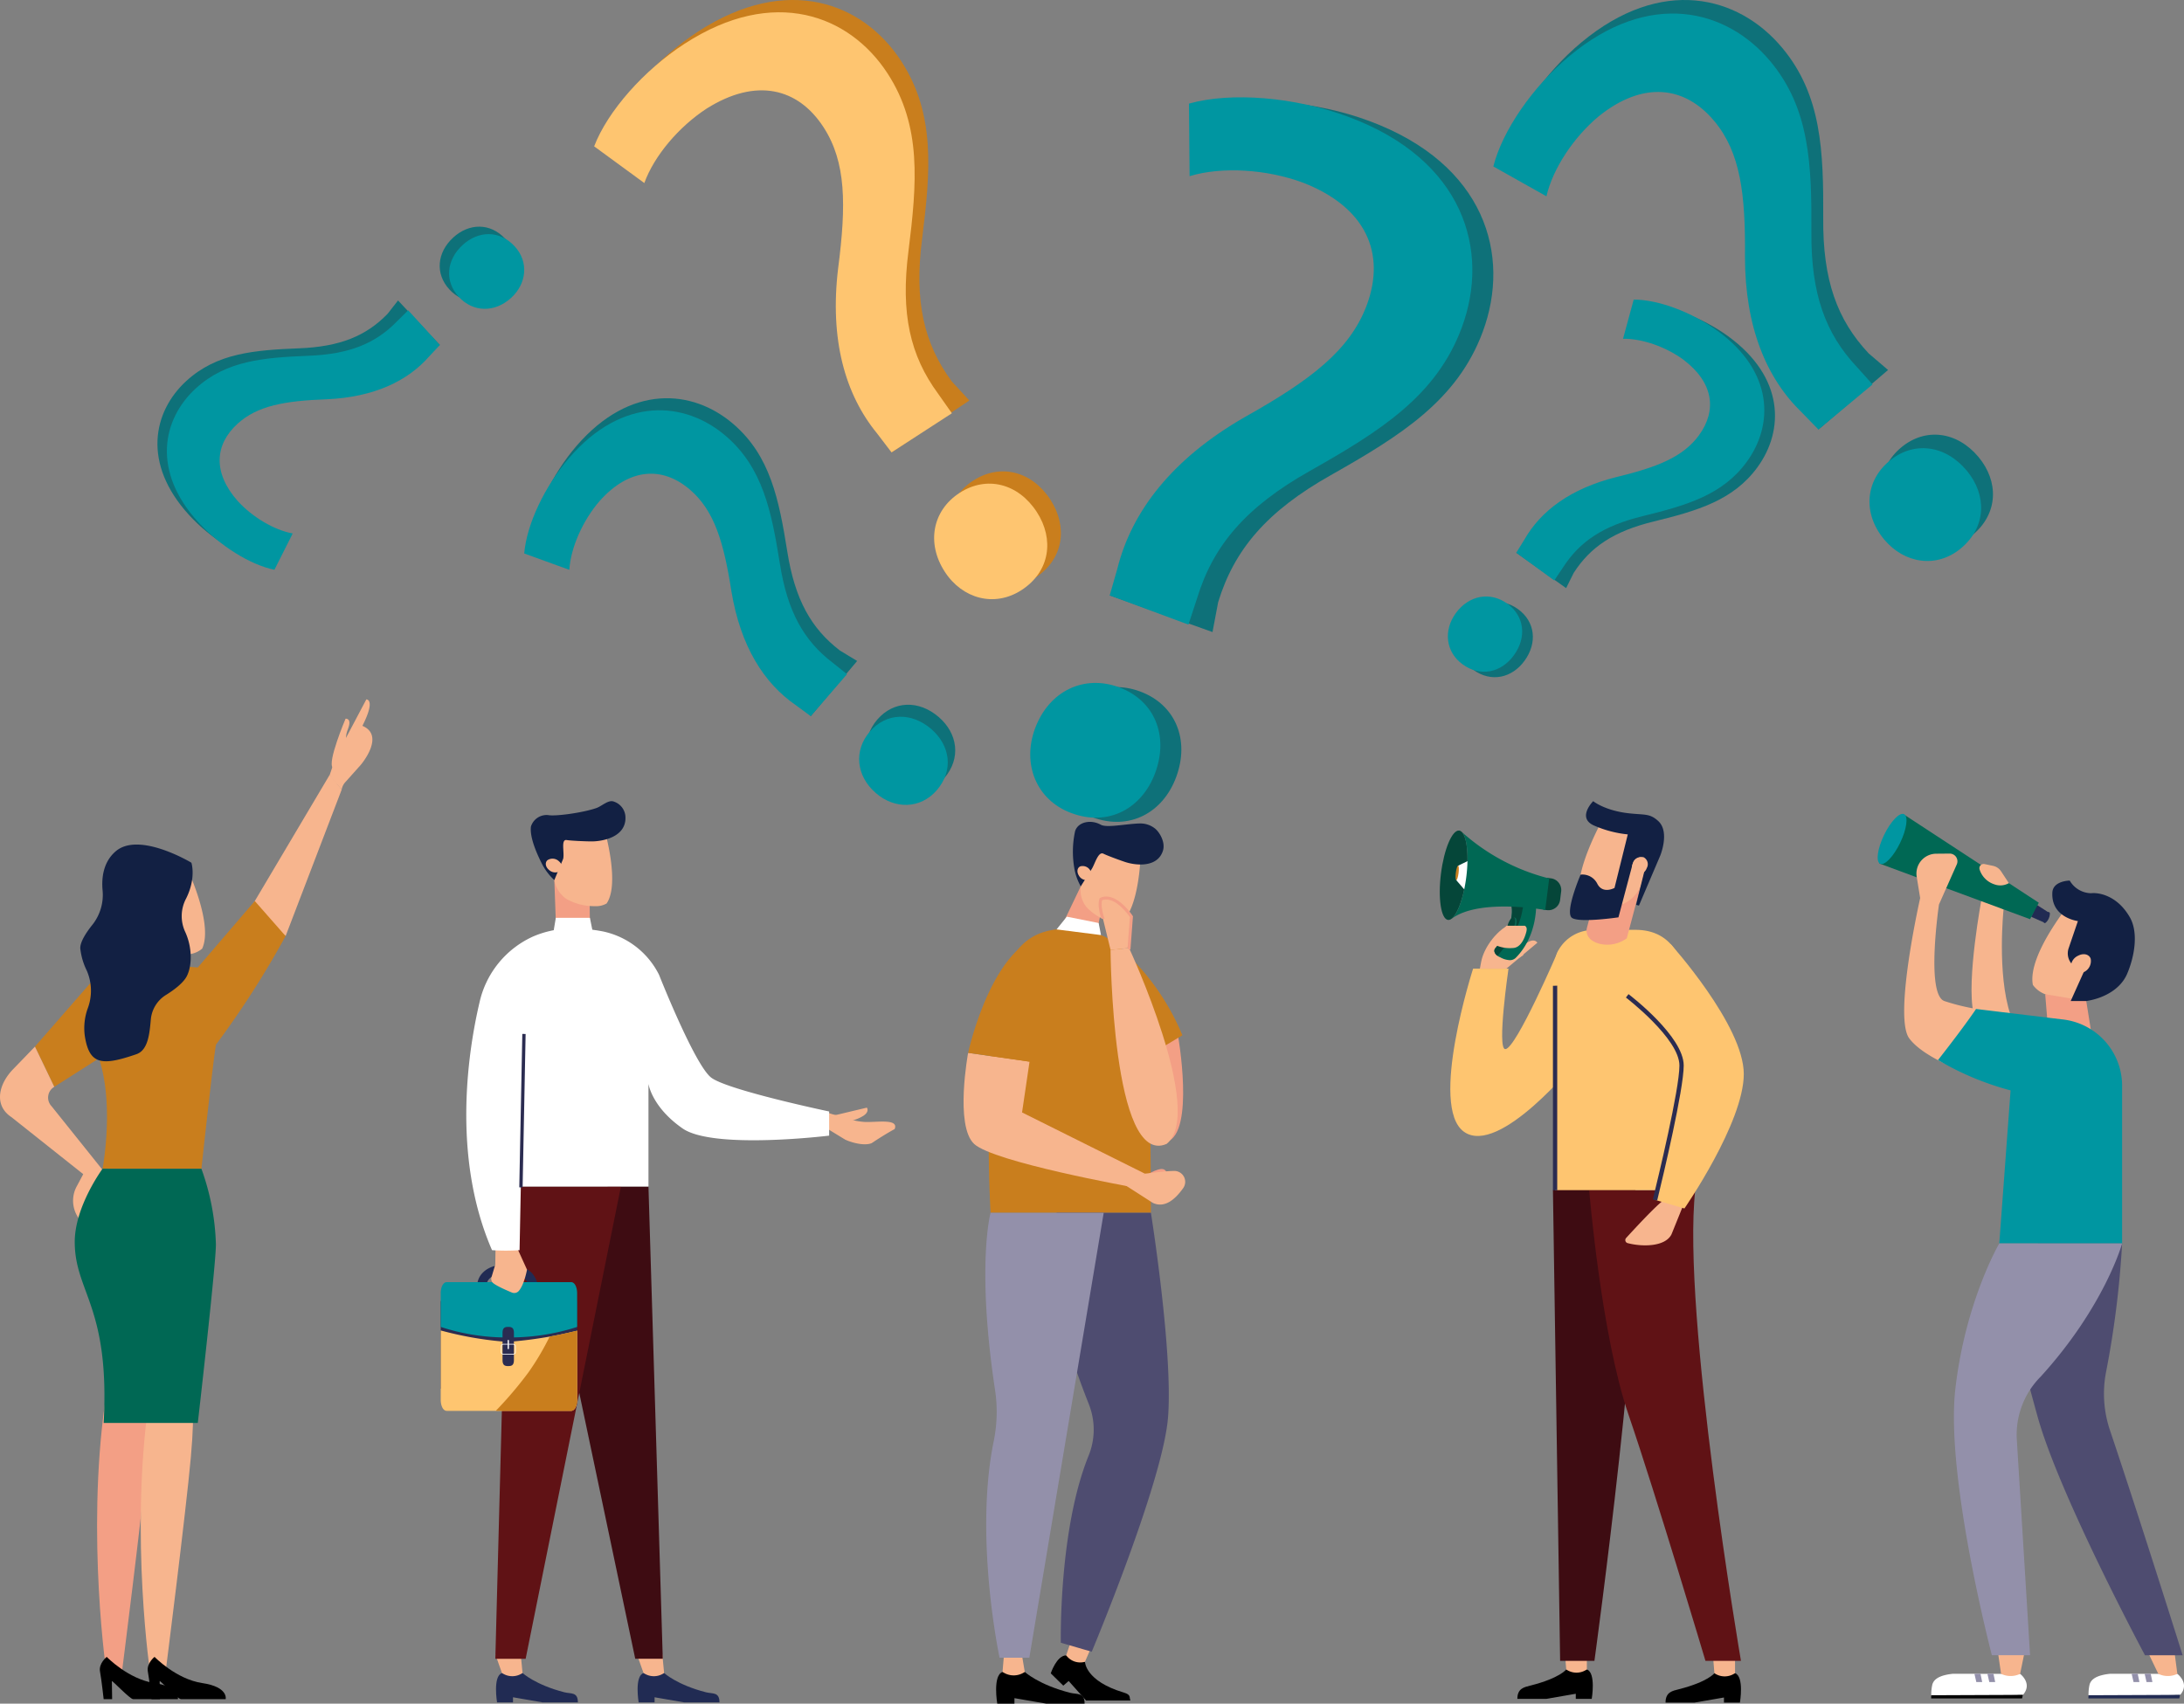 <svg xmlns="http://www.w3.org/2000/svg" width="520.974" height="406.486" viewBox="0 0 520.974 406.486">
  <rect x="0" y="0" width="520.974" height="406.486" fill="#808080" stroke="none"/>
  <g id="Group_5277" data-name="Group 5277" transform="translate(-459.817 -496.404)">
    <g id="Group_5279" data-name="Group 5279" transform="translate(705.57 519.623)">
      <g id="Group_5277-2" data-name="Group 5277" transform="translate(5.007 0.999)">
        <path id="Path_6408" data-name="Path 6408" d="M1400.8,1425.429l6.849-5.439c3.382-13.537,12.988-26.132,30.387-36.108,15.569-8.738,25.073-15.892,29.094-26.726,4.558-12.278-.108-23.322-15.185-29.193-8.666-3.217-18.869-6.406-26.586-4.067l-.646-14.808c10.088-2.829,25.24-1.588,38,3.149,27.686,10.277,33.859,32.017,27.067,50.314-6.077,16.37-19.6,24.77-36.252,34.2-15.241,8.587-23.024,17.749-26.859,30.3l-1.347,7.124Zm-12.8,32.737c3.306-8.908,11.648-12.933,20.075-9.805s11.88,11.531,8.573,20.44c-3.128,8.425-11.078,12.87-19.986,9.563C1388.237,1475.236,1384.873,1466.592,1388,1458.167Z" transform="translate(-1386.849 -1307.589)" fill="#0e7179"/>
      </g>
      <g id="Group_5278" data-name="Group 5278" transform="translate(0)">
        <path id="Path_6409" data-name="Path 6409" d="M1381.933,1421.665l1.842-6.438c3.383-13.536,12.988-26.131,30.387-36.108,15.569-8.738,25.073-15.893,29.094-26.727,4.558-12.277-.108-23.322-15.184-29.193-8.666-3.217-19.37-3.9-27.086-1.563l-.146-17.311c10.088-2.829,25.24-1.588,38,3.149,27.686,10.277,33.859,32.017,27.067,50.314-6.077,16.37-19.6,24.77-36.252,34.2-15.241,8.587-23.024,17.749-26.859,30.3l-2.084,6.348Zm-17.807,31.738c3.307-8.908,11.648-12.932,20.075-9.8s11.88,11.531,8.573,20.439c-3.128,8.426-11.078,12.87-19.985,9.563C1364.363,1470.473,1361,1461.829,1364.126,1453.4Z" transform="translate(-1362.975 -1302.826)" fill="#0096a1"/>
      </g>
    </g>
    <g id="Group_5285" data-name="Group 5285" transform="translate(601.545 496.404)">
      <g id="Group_5283" data-name="Group 5283" transform="translate(3.248)">
        <path id="Path_6412" data-name="Path 6412" d="M853.4,1107.027l-.232-7.488c-7.569-9.25-11.307-22.293-9.26-39.351,1.963-15.167,1.91-25.357-3.475-33.663-6.1-9.413-16.078-11.859-27.825-4.505-6.644,4.308-14.056,9.686-16.4,16.184l-10.5-7.133c3.218-8.378,11.824-18.152,21.607-24.5,21.226-13.762,39.32-6.88,48.416,7.148,8.137,12.551,6.988,26.141,4.95,42.406-1.9,14.864.414,24.9,7.071,33.954l4.205,4.571Zm15.942,25.544c-4.428-6.829-2.925-14.62,3.535-18.808s14-2.262,18.429,4.568c4.188,6.46,3.174,14.2-3.655,18.623C881.185,1141.142,873.525,1139.03,869.337,1132.571Z" transform="translate(-785.702 -999.09)" fill="#c97e1d"/>
      </g>
      <g id="Group_5284" data-name="Group 5284" transform="translate(0 2.929)">
        <path id="Path_6413" data-name="Path 6413" d="M839.045,1119.965l-3.48-4.559c-7.569-9.25-11.308-22.293-9.26-39.351,1.963-15.167,1.91-25.357-3.475-33.663-6.1-9.412-16.078-11.859-27.825-4.5-6.644,4.308-12.592,11.31-14.932,17.808l-11.968-8.756c3.218-8.378,11.823-18.153,21.606-24.5,21.226-13.762,39.32-6.88,48.415,7.148,8.137,12.551,6.988,26.142,4.95,42.406-1.9,14.864.413,24.9,7.071,33.954l3.295,4.68Zm12.694,28.473c-4.428-6.829-2.925-14.62,3.535-18.808s14-2.262,18.429,4.568c4.188,6.46,3.174,14.2-3.656,18.623C863.587,1157.01,855.927,1154.9,851.739,1148.438Z" transform="translate(-768.104 -1014.957)" fill="#fec570"/>
      </g>
    </g>
    <g id="Group_5288" data-name="Group 5288" transform="translate(816.04 496.404)">
      <g id="Group_5286" data-name="Group 5286" transform="translate(2.818 0)">
        <path id="Path_6414" data-name="Path 6414" d="M1943,1161.816l-1.1-7.258c-8.443-8.116-13.6-20.37-13.6-37.205.14-14.985-1.1-24.893-7.31-32.346-7.036-8.446-17.026-9.661-27.6-1.136-5.962,4.966-12.545,11.065-14.064,17.66l-11.052-5.713c2.153-8.527,9.385-19.041,18.163-26.354,19.045-15.867,37.453-11.283,47.939,1.3,9.382,11.261,9.85,24.618,9.765,40.68-.113,14.683,3.308,24.177,10.843,32.209l4.625,3.956Zm18.492,22.992c-5.105-6.127-4.552-13.882,1.244-18.712s13.358-3.834,18.463,2.293c4.828,5.8,4.745,13.44-1.383,18.546C1974.015,1191.765,1966.316,1190.6,1961.487,1184.808Z" transform="translate(-1868.27 -1059.334)" fill="#0e7179"/>
      </g>
      <g id="Group_5287" data-name="Group 5287" transform="translate(0 3.229)">
        <path id="Path_6415" data-name="Path 6415" d="M1932.376,1173.982l-3.918-4.03c-8.444-8.116-13.6-20.37-13.6-37.205.14-14.985-1.1-24.893-7.31-32.346-7.036-8.446-17.026-9.661-27.6-1.135-5.961,4.967-10.931,12.474-12.45,19.069l-12.667-7.123c2.153-8.527,9.385-19.041,18.163-26.354,19.045-15.867,37.453-11.283,47.939,1.3,9.382,11.261,9.85,24.618,9.765,40.681-.113,14.683,3.308,24.177,10.842,32.209l3.752,4.169Zm15.673,26.22c-5.1-6.128-4.552-13.882,1.244-18.712s13.358-3.835,18.464,2.293c4.829,5.8,4.744,13.441-1.384,18.546C1960.577,1207.158,1952.878,1206,1948.049,1200.2Z" transform="translate(-1854.832 -1074.727)" fill="#0096a1"/>
      </g>
    </g>
    <g id="Group_5291" data-name="Group 5291" transform="translate(805.193 567.883)">
      <g id="Group_5289" data-name="Group 5289" transform="translate(2.548 1.299)">
        <path id="Path_6416" data-name="Path 6416" d="M1829.032,1598.225l4.519-1.892c3.88-6.786,10.971-12.119,21.869-14.857,9.722-2.347,15.933-4.762,19.747-9.993,4.322-5.929,3.484-12.593-3.755-18.048-4.184-3.051-9.2-6.32-13.719-6.23l1.9-8.083c5.869.006,13.851,2.977,20.012,7.468,13.369,9.746,13.4,22.406,6.956,31.241-5.762,7.9-14.332,10.381-24.743,12.939-9.522,2.316-15.111,6.075-19.084,12.258l-1.808,3.637Zm-11.874,15.71c3.135-4.3,8.245-5.2,12.314-2.239s4.655,8.022,1.519,12.323c-2.966,4.069-7.928,5.258-12.229,2.122C1814.693,1623.175,1814.192,1618,1817.158,1613.934Z" transform="translate(-1815.263 -1539.121)" fill="#0e7179"/>
      </g>
      <g id="Group_5290" data-name="Group 5290" transform="translate(0)">
        <path id="Path_6417" data-name="Path 6417" d="M1819.43,1593.33l1.971-3.192c3.879-6.786,10.971-12.119,21.869-14.856,9.722-2.348,15.933-4.763,19.747-9.994,4.322-5.928,3.483-12.593-3.755-18.048-4.184-3.051-9.852-5.046-14.368-4.956l2.55-9.357c5.87.006,13.851,2.977,20.012,7.469,13.369,9.746,13.4,22.406,6.956,31.241-5.763,7.9-14.332,10.38-24.743,12.938-9.522,2.316-15.111,6.075-19.084,12.258l-2.087,3.107Zm-14.422,14.41c3.135-4.3,8.245-5.205,12.314-2.239s4.655,8.022,1.519,12.323c-2.966,4.068-7.927,5.258-12.229,2.122C1802.543,1616.98,1802.042,1611.809,1805.008,1607.74Z" transform="translate(-1803.113 -1532.927)" fill="#0096a1"/>
      </g>
    </g>
    <g id="Group_5294" data-name="Group 5294" transform="translate(497.378 550.487)">
      <g id="Group_5292" data-name="Group 5292" transform="translate(0 0)">
        <path id="Path_6418" data-name="Path 6418" d="M558.461,1326.821l-4.805.956c-5.152,5.878-13.163,9.694-24.387,10.209-9.995.366-16.562,1.5-21.34,5.865-5.415,4.95-5.919,11.648.089,18.434,3.494,3.822,7.761,8.025,12.2,8.835l-3.47,7.543c-5.751-1.174-12.982-5.673-18.127-11.3-11.162-12.211-8.671-24.624-.6-32,7.22-6.6,16.111-7.322,26.822-7.758,9.792-.375,16.017-2.947,21.141-8.217l2.5-3.2Zm14.761-13.034c-3.929,3.592-9.116,3.461-12.513-.256s-2.966-8.788.963-12.38c3.716-3.4,8.815-3.575,12.407.354C577.476,1305.223,576.938,1310.391,573.222,1313.788Z" transform="translate(-491.095 -1298.582)" fill="#0e7179"/>
      </g>
      <g id="Group_5293" data-name="Group 5293" transform="translate(2.239 1.78)">
        <path id="Path_6419" data-name="Path 6419" d="M566.9,1333.528l-2.567,2.736c-5.152,5.878-13.163,9.693-24.387,10.208-9.995.366-16.562,1.5-21.34,5.866-5.415,4.95-5.919,11.648.089,18.434,3.494,3.822,8.651,6.9,13.1,7.715l-4.36,8.663c-5.751-1.174-12.982-5.673-18.127-11.3-11.162-12.21-8.671-24.623-.6-32,7.22-6.6,16.111-7.322,26.822-7.757,9.792-.375,16.017-2.947,21.141-8.216l2.664-2.629Zm17-11.253c-3.929,3.591-9.116,3.461-12.513-.256s-2.966-8.788.963-12.379c3.716-3.4,8.815-3.576,12.407.353C588.15,1313.71,587.613,1318.878,583.9,1322.275Z" transform="translate(-501.77 -1307.069)" fill="#0096a1"/>
      </g>
    </g>
    <g id="Group_5297" data-name="Group 5297" transform="translate(584.865 591.418)">
      <g id="Group_5295" data-name="Group 5295" transform="translate(1.776 0)">
        <path id="Path_6420" data-name="Path 6420" d="M827.633,1721l-1.788-5.5c-7.606-5.223-13.191-14.085-15.354-27.172-1.817-11.666-4.055-19.208-9.839-24.2-6.555-5.661-14.477-5.322-21.6,2.664-4,4.626-8.33,10.213-8.663,15.534l-9.325-3.021c.578-6.9,4.848-16.007,10.731-22.819,12.765-14.781,27.662-13.584,37.43-5.148,8.74,7.548,10.82,17.87,12.818,30.366,1.8,11.428,5.678,18.368,12.567,23.643l4.1,2.48Zm17.329,15.5c-4.756-4.107-5.323-10.206-1.437-14.7s9.89-4.7,14.646-.59c4.5,3.885,5.415,9.838,1.308,14.593C855.594,1740.293,849.46,1740.38,844.962,1736.5Z" transform="translate(-761.068 -1645.14)" fill="#0e7179"/>
      </g>
      <g id="Group_5296" data-name="Group 5296" transform="translate(0 2.872)">
        <path id="Path_6421" data-name="Path 6421" d="M820.942,1731.821l-3.563-2.629c-7.606-5.223-13.192-14.085-15.354-27.172-1.817-11.666-4.055-19.208-9.839-24.2-6.555-5.661-14.476-5.322-21.6,2.664-4,4.627-6.893,11.1-7.226,16.423L752.6,1693c.578-6.9,4.848-16.007,10.731-22.819,12.765-14.781,27.662-13.583,37.431-5.147,8.74,7.547,10.82,17.87,12.818,30.366,1.8,11.428,5.678,18.368,12.567,23.643l3.452,2.758Zm15.553,18.367c-4.756-4.107-5.323-10.206-1.437-14.7s9.89-4.7,14.646-.59c4.5,3.885,5.415,9.838,1.308,14.594C847.127,1753.986,840.993,1754.073,836.495,1750.188Z" transform="translate(-752.601 -1658.833)" fill="#0096a1"/>
      </g>
    </g>
    <g id="Group_5312" data-name="Group 5312" transform="translate(689.667 692.496)">
      <g id="Group_5308" data-name="Group 5308" transform="translate(22.184)">
        <path id="Path_6428" data-name="Path 6428" d="M1389.624,2286.273l-1.771,8.4-8.829-2.438,5.774-12.055Z" transform="translate(-1379.025 -2264.801)" fill="#f39f85"/>
        <g id="Group_5307" data-name="Group 5307" transform="translate(5.712 4.727)">
          <path id="Path_6429" data-name="Path 6429" d="M1406.948,2260.419a4.6,4.6,0,0,0,2.628.2c4.278-3.316,4.606-15.831,4.606-15.831l-4.041-3.457-7.114,1.807-2.788,7.567a6.537,6.537,0,0,0,.959,6.139h0A12.758,12.758,0,0,0,1406.948,2260.419Z" transform="translate(-1399.857 -2241.332)" fill="#f7b58e"/>
        </g>
        <path id="Path_6430" data-name="Path 6430" d="M1397.779,2235.272c.738-1.186,1.517-4.214,2.762-3.58.907.462,4.146,1.645,5.25,2,2.631.84,7.651,1.309,8.93-2.7.639-2-.752-4.348-1.818-5.254a5.6,5.6,0,0,0-3.79-1.263c-3.221.087-7.777,1.1-9.212.3-2.413-1.342-5.468-.65-6.131,1.552a23,23,0,0,0-.175,8.866,12.905,12.905,0,0,0,1.531,4.277h0Z" transform="translate(-1389.351 -2224.09)" fill="#122043"/>
        <path id="Path_6431" data-name="Path 6431" d="M1397.892,2262.532a2.08,2.08,0,0,1,2.382,1c.563.884.411,1.868-.341,2.2a2.08,2.08,0,0,1-2.382-1C1396.988,2263.848,1397.14,2262.863,1397.892,2262.532Z" transform="translate(-1392.225 -2251.913)" fill="#f7b58e"/>
      </g>
      <path id="Path_6432" data-name="Path 6432" d="M1340,2317.226c-16.434-.919-17.826,13.7-19.206,29.583a299.658,299.658,0,0,0-.36,38.128h38.245s-.009-16.937-.409-33.875C1357.882,2334.63,1357.379,2318.2,1340,2317.226Z" transform="translate(-1313.988 -2291.659)" fill="#c97e1d"/>
      <path id="Path_6433" data-name="Path 6433" d="M1453.629,2528.244s3.755-2.593,5.15-1.975.3,3.228.3,3.228Z" transform="translate(-1410.99 -2443.346)" fill="#f39f85"/>
      <path id="Path_6434" data-name="Path 6434" d="M1313.856,2427.213l-1.787,12.115,29.286,14.6-3.193,3.173s-32.883-5.919-37.53-10.264-1.43-21.717-1.43-21.717Z" transform="translate(-1298.118 -2369.998)" fill="#f7b58e"/>
      <path id="Path_6435" data-name="Path 6435" d="M1466.178,2435.107c6.705-2.368,2.612-25.433,2.612-25.433l-3.963-.038S1459.473,2437.476,1466.178,2435.107Z" transform="translate(-1417.648 -2358.763)" fill="#f39f85"/>
      <path id="Path_6436" data-name="Path 6436" d="M1437.647,2531.037l6.9,4.432c2.776,1.275,5.234-.718,7.234-3.531a2.6,2.6,0,0,0-2.165-4.1c-2.481.036-5.491.541-6.985.645Z" transform="translate(-1399.39 -2444.551)" fill="#f7b58e"/>
      <path id="Path_6437" data-name="Path 6437" d="M1442.474,2351.2l-4.682,2.812s-19.754-31.958-9.988-23.542A57.238,57.238,0,0,1,1442.474,2351.2Z" transform="translate(-1390.277 -2300.276)" fill="#c97e1d"/>
      <g id="Group_5309" data-name="Group 5309" transform="translate(20.798 194.795)">
        <path id="Path_6438" data-name="Path 6438" d="M1382.134,2950.94s.02,4.579,9.217,7.329c1.887.563,1.273,1.122,1.628,1.916h-10.585l-4.144-4.659-1.289,1.107-2.989-2.936s1.4-4.249,3.671-4.286Z" transform="translate(-1373.972 -2945.333)"/>
        <path id="Path_6439" data-name="Path 6439" d="M1393.571,2936.182l-1.719,3.965h0a4.148,4.148,0,0,1-4.3-1.307l-.189-.224,1.39-4.077Z" transform="translate(-1383.69 -2934.539)" fill="#f7b58e"/>
      </g>
      <path id="Path_6440" data-name="Path 6440" d="M1302.073,2349.638s6.272-29.178,21.1-28.5-6.445,30.6-6.445,30.6Z" transform="translate(-1300.989 -2294.52)" fill="#c97e1d"/>
      <path id="Path_6441" data-name="Path 6441" d="M1439.366,2380.617c9.293-7.505-8.962-46.731-8.962-46.731l-4.424.445S1426.32,2386.344,1439.366,2380.617Z" transform="translate(-1390.922 -2303.781)" fill="#f7b58e"/>
      <path id="Path_6442" data-name="Path 6442" d="M1389.624,2310.995l-.562-2.874-7.593-1.511-2.445,3.036Z" transform="translate(-1356.841 -2283.984)" fill="#fff"/>
      <path id="Path_6443" data-name="Path 6443" d="M1423.848,2302.311l.563-7.479s-3.731-5.723-7.262-4.186c-.649,1.566.48,4.727.48,4.727l1.8,7.383Z" transform="translate(-1384.366 -2272.207)" fill="#f7b58e"/>
      <path id="Path_6444" data-name="Path 6444" d="M1400.037,2564.288s5.329,33.42,4.076,48.878-18.194,55.848-18.194,55.848l-7.374-2.144s-.559-27.02,6.681-44.758a16.508,16.508,0,0,0,0-12.176,204.423,204.423,0,0,1-8.266-25.632l.565-20.017Z" transform="translate(-1355.346 -2471.01)" fill="#4e4c70"/>
      <g id="Group_5310" data-name="Group 5310" transform="translate(32.225 17.818)">
        <path id="Path_6445" data-name="Path 6445" d="M1422.439,2301.05l.132-.013.531-7.057c-.5-.72-3.673-5.114-6.615-4.012-.388,1.222.247,3.524.547,4.371l.021.085a4.573,4.573,0,0,0-.787-.129c-.254-.785-.985-3.3-.393-4.737l.056-.133.133-.059c3.757-1.627,7.545,4.076,7.7,4.321l.067.1-.595,7.9-.437.044A4.817,4.817,0,0,0,1422.439,2301.05Z" transform="translate(-1415.649 -2289.075)" fill="#f39f85"/>
      </g>
      <g id="Group_5311" data-name="Group 5311" transform="translate(7.767 198.004)">
        <path id="Path_6446" data-name="Path 6446" d="M1333.279,2963.822s3.3,3.062,10.827,4.979c1.656.421,3.443-.143,3.443,2.591h-9.134l-7.6-1.314v1.314h-4.1s-1.143-6.71,1.254-7.57Z" transform="translate(-1326.445 -2959.002)"/>
        <path id="Path_6447" data-name="Path 6447" d="M1336.513,2946.244l.807,4.82h0a4.642,4.642,0,0,1-5.026.169l-.281-.169.409-4.82Z" transform="translate(-1330.486 -2946.244)" fill="#f7b58e"/>
      </g>
      <path id="Path_6448" data-name="Path 6448" d="M1345.3,2564.288l-17.742,106.157h-7.1s-6.115-28.6-1.392-51.69a34.877,34.877,0,0,0,.315-12.177c-4.5-29.819-1.068-42.289-1.068-42.289Z" transform="translate(-1311.869 -2471.01)" fill="#9390aa"/>
    </g>
    <g id="Group_5320" data-name="Group 5320" transform="translate(803.262 687.56)">
      <g id="Group_5313" data-name="Group 5313" transform="translate(18.508 202.697)">
        <path id="Path_6449" data-name="Path 6449" d="M1791.574,2961.662s-1.482,2.05-8.462,3.827c-1.537.392-3.194.659-3.194,3.194h6.891l7.046-1.219v1.219h3.805s1.06-6.223-1.162-7.022Z" transform="translate(-1779.918 -2957.191)"/>
        <path id="Path_6450" data-name="Path 6450" d="M1821.111,2945.357l.362,4.471h0a4.3,4.3,0,0,0,4.662.156l.262-.156v-4.471Z" transform="translate(-1809.816 -2945.357)" fill="#f7b58e"/>
      </g>
      <g id="Group_5314" data-name="Group 5314" transform="translate(53.854 203.588)">
        <path id="Path_6451" data-name="Path 6451" d="M1920.488,2964.911s-1.481,2.049-8.462,3.827c-1.537.392-3.194.658-3.194,3.195h6.891l7.046-1.219v1.219h3.806s1.06-6.224-1.163-7.022Z" transform="translate(-1908.832 -2960.44)"/>
        <path id="Path_6452" data-name="Path 6452" d="M1950.025,2948.606l.362,4.47h0a4.306,4.306,0,0,0,4.662.156l.261-.156v-4.47Z" transform="translate(-1938.731 -2948.606)" fill="#f7b58e"/>
      </g>
      <path id="Path_6453" data-name="Path 6453" d="M1810.867,2519.212l1.715,112.291h8.181s12.453-90.659,9.795-112.291S1810.867,2519.212,1810.867,2519.212Z" transform="translate(-1783.873 -2426.38)" fill="#3e0c12"/>
      <path id="Path_6454" data-name="Path 6454" d="M1842.4,2544.573s2.848,34.5,9.389,53.59,18.353,58.725,18.353,58.725h8.467s-14.141-82.815-10.907-112.315h-25.3Z" transform="translate(-1806.763 -2451.766)" fill="#601215"/>
      <path id="Path_6455" data-name="Path 6455" d="M1747.34,2336.118s-10.083,23.512-12.642,23.512c-2.047,0,.768-19.2.768-19.2h-8.444s-10.619,32.907-2.175,38.92,27-17.017,27-17.017Z" transform="translate(-1719.072 -2300.466)" fill="#fec570"/>
      <path id="Path_6456" data-name="Path 6456" d="M1887.91,2554.1l-3.055,7.554c-1.472,2.968-6.88,3.043-10.471,2.1a.746.746,0,0,1-.352-1.224c1.972-2.163,7.089-7.7,8.864-8.945Z" transform="translate(-1829.577 -2458.308)" fill="#f7b58e"/>
      <path id="Path_6457" data-name="Path 6457" d="M1821.844,2318.1a9.479,9.479,0,0,0-8.117,4.5,6.4,6.4,0,0,0-.993,3.225v54.344h30.854v-50.808s-.631-11.3-11.675-11.3C1827.211,2318.064,1823.991,2318.081,1821.844,2318.1Z" transform="translate(-1785.228 -2287.362)" fill="#fec570"/>
      <g id="Group_5315" data-name="Group 5315" transform="translate(26.994 44.023)">
        <path id="Path_6458" data-name="Path 6458" d="M1811.89,2415.456v-48.808l-1.024.034v48.774Z" transform="translate(-1810.866 -2366.648)" fill="#2b2c51"/>
      </g>
      <path id="Path_6459" data-name="Path 6459" d="M1853.009,2280.246l-3.29,12.386a7.831,7.831,0,0,1-6.53,1.293c-3.721-.988-3.008-3.671-3.008-3.671l2.108-7.938,5.888.028Z" transform="translate(-1805.11 -2259.913)" fill="#f39f85"/>
      <path id="Path_6460" data-name="Path 6460" d="M1836.38,2240.891a4.773,4.773,0,0,1-2.572-1.453c-1.906-6.142,5.627-19.335,5.627-19.335l11.418,5.333-2.144,9.612a8.263,8.263,0,0,1-4.738,5.765h0A13.258,13.258,0,0,1,1836.38,2240.891Z" transform="translate(-1800.3 -2216.26)" fill="#f7b58e"/>
      <path id="Path_6461" data-name="Path 6461" d="M1839.478,2214.016a26.547,26.547,0,0,1-8.167-2.169c-3.989-1.857-.084-5.759-.084-5.759s2.723,2.238,8.446,2.886c3.862.438,5.053-.019,7.1,1.885,2.778,2.586.443,8.231.443,8.231L1842.138,2231l-.669-.177s1.791-7.406,2.457-9.912c-.4-1.327-1.156-1.528-1.816-1.4a1.94,1.94,0,0,0-1.445,1.438l-3.414,12.854s-9.123,1.354-11.038.162,2.01-10.348,2.01-10.348a3.956,3.956,0,0,1,3.986,2.174c1.3,2.555,4.1,1,4.1,1Z" transform="translate(-1794.63 -2206.088)" fill="#122043"/>
      <path id="Path_6462" data-name="Path 6462" d="M1747.325,2323.128l.3-1.622c.659-3.59,4.09-8.056,7.547-9.228h3.584l-1.11,7.659-5.059,3.191Z" transform="translate(-1737.754 -2283.162)" fill="#f7b58e"/>
      <path id="Path_6463" data-name="Path 6463" d="M1882.508,2254.643a2.164,2.164,0,0,0-2.5,1.443,1.864,1.864,0,0,0,.762,2.6,2.164,2.164,0,0,0,2.5-1.443A1.864,1.864,0,0,0,1882.508,2254.643Z" transform="translate(-1833.902 -2241.27)" fill="#f7b58e"/>
      <path id="Path_6464" data-name="Path 6464" d="M1761.087,2330.022l-6.983,4.041s4.382-.044,4.453,0l7.392-6.185s-.536-1.08-2.211-.168A8.5,8.5,0,0,0,1761.087,2330.022Z" transform="translate(-1742.674 -2294.097)" fill="#f7b58e"/>
      <path id="Path_6465" data-name="Path 6465" d="M1885.854,2330.466s17.444,19.378,17.444,30.993-14.159,32.086-14.159,32.086l-6.994-2.047s6.312-25.333,6.312-32.071-12.965-16.619-12.965-16.619" transform="translate(-1830.778 -2296.364)" fill="#fec570"/>
      <g id="Group_5316" data-name="Group 5316" transform="translate(44.402 46.038)">
        <path id="Path_6466" data-name="Path 6466" d="M1887.124,2391.021c0,5.8-5.136,27.014-6.342,31.955.354.094.5.122,1.036.261,1.484-6.105,6.329-26.514,6.329-32.216,0-6.912-12.629-16.616-13.166-17.025l-.621.813C1874.487,2374.906,1887.124,2384.61,1887.124,2391.021Z" transform="translate(-1874.359 -2373.995)" fill="#2b2c51"/>
      </g>
      <g id="Group_5319" data-name="Group 5319" transform="translate(0 7.004)">
        <path id="Path_6467" data-name="Path 6467" d="M1769.858,2293.984s.495,7.628-4.854,13.032a2.015,2.015,0,0,1-1.385.557,5.134,5.134,0,0,1-2.344-.7,2.246,2.246,0,0,1-1.319-1.22.972.972,0,0,1,.227-.992c1.107-1.272,4.588-5.687,3.806-10.08A7.582,7.582,0,0,1,1769.858,2293.984Z" transform="translate(-1746.881 -2276.642)" fill="#006854"/>
        <path id="Path_6468" data-name="Path 6468" d="M1760.67,2306.614a1.486,1.486,0,0,1-.714-.88.971.971,0,0,1,.227-.992c1.107-1.272,4.588-5.687,3.806-10.08a6.414,6.414,0,0,1,2.877-.911C1766.431,2298.413,1765.047,2301.392,1760.67,2306.614Z" transform="translate(-1746.881 -2276.719)" fill="#054639"/>
        <g id="Group_5318" data-name="Group 5318" transform="translate(16.035 20.702)">
          <g id="Group_5317" data-name="Group 5317" transform="translate(0.265 0.017)">
            <path id="Path_6469" data-name="Path 6469" d="M1773.885,2309.713c-.353,1.039-.969,1.768-1.378,1.63s-.453-1.093-.1-2.132.97-1.769,1.378-1.63S1774.238,2308.675,1773.885,2309.713Z" transform="translate(-1772.086 -2307.463)" fill="#0c6854"/>
            <path id="Path_6470" data-name="Path 6470" d="M1777.219,2307.355l-.428-.16,0,.226.279.152Z" transform="translate(-1775.441 -2307.195)" fill="#0c6854"/>
            <path id="Path_6471" data-name="Path 6471" d="M1772.388,2320.917l-.521-.17.618-.013Z" transform="translate(-1771.866 -2317.022)" fill="#0c6854"/>
          </g>
          <path id="Path_6472" data-name="Path 6472" d="M1772.615,2309.282c-.353,1.038-.97,1.768-1.378,1.631s-.453-1.094-.1-2.133.969-1.769,1.378-1.629S1772.968,2308.244,1772.615,2309.282Z" transform="translate(-1770.899 -2307.134)" fill="#054639"/>
        </g>
        <path id="Path_6473" data-name="Path 6473" d="M1803.387,2272.839l.821.1a2.816,2.816,0,0,1,2.511,3.073l-.27,2.157a2.816,2.816,0,0,1-3.193,2.359l-.82-.1Z" transform="translate(-1777.753 -2261.541)" fill="#054639"/>
        <path id="Path_6474" data-name="Path 6474" d="M1712.7,2241.922c-.738,5.889.017,10.833,1.687,11.042s3.622-4.4,4.361-10.284-.016-10.833-1.687-11.042S1713.438,2236.032,1712.7,2241.922Z" transform="translate(-1712.416 -2231.631)" fill="#054639"/>
        <path id="Path_6475" data-name="Path 6475" d="M1729.8,2257.658l-2.584,1.256-.433,3.449,2.183,2.544,1.415-4.379Z" transform="translate(-1722.843 -2250.521)" fill="#fff"/>
        <path id="Path_6476" data-name="Path 6476" d="M1726.112,2243.895c.621-4.949.183-9.219-.962-10.583l.007-.006a49.126,49.126,0,0,0,20.726,10.976l-.944,7.527s-15.769-2.885-22.368,2.113l-.008-.006C1724.011,2252.879,1725.491,2248.847,1726.112,2243.895Z" transform="translate(-1719.781 -2232.846)" fill="#006854"/>
        <path id="Path_6477" data-name="Path 6477" d="M1726.211,2263.872c-.12.956-.071,1.75.109,1.773s.424-.735.543-1.691.071-1.751-.109-1.774S1726.331,2262.915,1726.211,2263.872Z" transform="translate(-1722.381 -2253.803)" fill="#c97e1d"/>
      </g>
      <path id="Path_6478" data-name="Path 6478" d="M1761.479,2317.982a8.225,8.225,0,0,0,3.9.636c2.031,0,2.945-2.5,3.292-3.854.122-.478.23-1.156-.367-1.461h-4.423Z" transform="translate(-1748.027 -2283.578)" fill="#f7b58e"/>
    </g>
    <g id="Group_5324" data-name="Group 5324" transform="translate(459.817 663.289)">
      <path id="Path_6479" data-name="Path 6479" d="M546.156,2691.672c-4.466,31.938.422,65.027.422,64.738s3.56,0,3.56,0,4.934-38.821,6.092-51.78,0-13.823,0-13.823S550.621,2659.734,546.156,2691.672Z" transform="translate(-521.118 -2523.793)" fill="#f39f85"/>
      <path id="Path_6480" data-name="Path 6480" d="M505.747,2379.49l-10.921,6.962-4.608-9.6,14.111-16.172Z" transform="translate(-481.883 -2294.023)" fill="#c97e1d"/>
      <g id="Group_5322" data-name="Group 5322" transform="translate(59.595)">
        <path id="Path_6481" data-name="Path 6481" d="M699.078,2186.559l-13.37,34.937-8.539-6.354,19.078-32.163Z" transform="translate(-677.169 -2165.045)" fill="#f7b58e"/>
        <g id="Group_5321" data-name="Group 5321" transform="translate(19.078)">
          <path id="Path_6482" data-name="Path 6482" d="M750.356,2127.221a5.506,5.506,0,0,0-1.969,3.405l-1.638,4.876.52.917,2.311,2.661a3.506,3.506,0,0,1,.912-1.824l3.637-4.073s5.968-6.958.4-9.318c3.268-6.465.928-6.3.928-6.3l-2.926,5.538Z" transform="translate(-746.749 -2117.568)" fill="#f7b58e"/>
          <path id="Path_6483" data-name="Path 6483" d="M752.377,2140.634s-1.2-1.135-.132-3.831-.55-2.508-.55-2.508-4.464,10.512-3.031,11.709S752.377,2140.634,752.377,2140.634Z" transform="translate(-747.933 -2129.706)" fill="#f7b58e"/>
        </g>
      </g>
      <path id="Path_6484" data-name="Path 6484" d="M557.456,2308.5l4,.313,13.6-15.857,7.346,8.363a222.069,222.069,0,0,1-16.6,25.9c-.561,2.677-3.483,29.633-3.483,29.633H538.738s3.757-19.779-2.88-30.786S557.456,2308.5,557.456,2308.5Z" transform="translate(-514.276 -2244.864)" fill="#c97e1d"/>
      <path id="Path_6485" data-name="Path 6485" d="M584.128,2691.672c-4.466,31.938.422,65.027.422,64.738s3.56,0,3.56,0,4.934-38.821,6.092-51.78,0-13.823,0-13.823S588.593,2659.734,584.128,2691.672Z" transform="translate(-548.678 -2523.793)" fill="#f7b58e"/>
      <g id="Group_5323" data-name="Group 5323" transform="translate(30.452 38.967)">
        <path id="Path_6486" data-name="Path 6486" d="M584.466,2259.685l-13.586,4.756,1.339,10.142c.019.144.058.281.084.422.261.047.522.1.782.159.043.011.083.026.126.036s.082.015.123.025a9.3,9.3,0,0,1,6.352,6.358,16.03,16.03,0,0,0,5.88-.074,5.9,5.9,0,0,0,3.088-1.332C591.521,2273.922,584.466,2259.685,584.466,2259.685Z" transform="translate(-570.88 -2259.685)" fill="#f7b58e"/>
      </g>
      <path id="Path_6487" data-name="Path 6487" d="M554.891,2256.753a8.943,8.943,0,0,0-.279,7.809c1.847,3.909,1.684,8.3.454,10.7-.838,1.641-3.031,3.281-4.976,4.493a7.682,7.682,0,0,0-3.608,5.814c-.3,3.3-.616,7.349-3.442,8.322-8.2,2.825-11.206,2.552-12.3-4.282a13.893,13.893,0,0,1,.708-6.7,11.976,11.976,0,0,0-.253-8.974,15.645,15.645,0,0,1-1.548-5.357c0-1.549,1.419-3.726,2.908-5.585a11.484,11.484,0,0,0,2.414-8.231c-.264-2.959.15-6.739,3.151-9.3,5.6-4.781,18.039,2.743,18.039,2.743S557.353,2251.838,554.891,2256.753Z" transform="translate(-510.501 -2209.247)" fill="#122043"/>
      <path id="Path_6488" data-name="Path 6488" d="M468.153,2419.664l-5.245,5.43c-3.485,3.608-4.562,8.63-.375,11.39l17.139,13.613-1.575,2.949a7.193,7.193,0,0,0,.628,7.754l1.812,2.372,4.01-13.764-12.427-15.516a2.978,2.978,0,0,1,.642-4.629h0Z" transform="translate(-459.817 -2336.833)" fill="#f7b58e"/>
      <path id="Path_6489" data-name="Path 6489" d="M555.059,2525.992a57.544,57.544,0,0,1,3.456,18.041c0,4.988-4.32,42.6-4.32,42.6H531.74c1.521-27.781-6.9-31.187-6.9-43.2,0-8.47,6.634-17.45,6.634-17.45Z" transform="translate(-507.011 -2414.008)" fill="#006854"/>
      <path id="Path_6490" data-name="Path 6490" d="M548.307,2950.723s-1.963,1.543-1.6,3.51.87,6.574.87,6.574h2.019l-.062-4.3c.006-.281,4.33,4.3,5.062,4.3h10.683s.71-2.9-5.563-3.83S548.307,2950.723,548.307,2950.723Z" transform="translate(-522.849 -2722.283)"/>
      <path id="Path_6491" data-name="Path 6491" d="M589.919,2950.723s-1.963,1.543-1.6,3.51.87,6.574.87,6.574H591.2l-.062-4.3c.006-.281,4.329,4.3,5.062,4.3h10.683s.71-2.9-5.564-3.83S589.919,2950.723,589.919,2950.723Z" transform="translate(-553.051 -2722.283)"/>
      <path id="Path_6492" data-name="Path 6492" d="M546.855,2729.849" transform="translate(-522.99 -2561.97)" fill="#ffd147"/>
    </g>
    <g id="Group_5337" data-name="Group 5337" transform="translate(564.948 687.56)">
      <g id="Group_5325" data-name="Group 5325" transform="translate(46.802 203.557)">
        <path id="Path_6493" data-name="Path 6493" d="M1020.867,2964.758s3.054,2.833,10.018,4.607c1.533.39,3.186-.131,3.186,2.4h-8.451l-7.029-1.215v1.215h-3.8s-1.057-6.208,1.16-7Z" transform="translate(-1014.379 -2960.299)" fill="#212b53"/>
        <path id="Path_6494" data-name="Path 6494" d="M1020,2948.494l.427,4.459h0a4.294,4.294,0,0,1-4.651.156l-.261-.156-1.577-4.459Z" transform="translate(-1013.943 -2948.494)" fill="#f7b58e"/>
      </g>
      <g id="Group_5326" data-name="Group 5326" transform="translate(13.026 203.557)">
        <path id="Path_6495" data-name="Path 6495" d="M897.68,2964.758s3.054,2.833,10.018,4.607c1.533.39,3.186-.131,3.186,2.4h-8.451l-7.029-1.215v1.215h-3.8s-1.057-6.208,1.16-7Z" transform="translate(-891.191 -2960.299)" fill="#212b53"/>
        <path id="Path_6496" data-name="Path 6496" d="M896.815,2948.494l.427,4.459h0a4.3,4.3,0,0,1-4.651.156l-.261-.156-1.577-4.459Z" transform="translate(-890.754 -2948.494)" fill="#f7b58e"/>
      </g>
      <path id="Path_6497" data-name="Path 6497" d="M954.81,2541.417h9.723l3.416,112.681h-6.569l-19.3-91.711Z" transform="translate(-914.98 -2449.475)" fill="#3e0c12"/>
      <path id="Path_6498" data-name="Path 6498" d="M920.711,2541.417,897.986,2654.1h-7.232l2.965-112.681Z" transform="translate(-877.728 -2449.475)" fill="#601215"/>
      <g id="Group_5332" data-name="Group 5332" transform="translate(0 110.517)">
        <g id="Group_5327" data-name="Group 5327" transform="translate(8.688)">
          <path id="Path_6499" data-name="Path 6499" d="M889.485,2615.361l-2.179-.155a3.836,3.836,0,0,0-1.013-2.655,5.472,5.472,0,0,0-4.03-1.295c-2,0-3.508.443-4.348,1.282a2.628,2.628,0,0,0-.8,1.835l-2.181.124a4.618,4.618,0,0,1,1.356-3.365c1.278-1.308,3.286-1.972,5.97-1.972a7.541,7.541,0,0,1,5.647,1.982A5.863,5.863,0,0,1,889.485,2615.361Z" transform="translate(-874.934 -2609.16)" fill="#212b53"/>
        </g>
        <g id="Group_5330" data-name="Group 5330" transform="translate(0 4.243)">
          <path id="Path_6539" data-name="Path 6539" d="M0,0H32.54V20.937H0Z" transform="translate(0 4.491)" fill="#2b2c51"/>
          <g id="Group_5329" data-name="Group 5329">
            <g id="Group_5328" data-name="Group 5328">
              <path id="Path_6500" data-name="Path 6500" d="M860.707,2673.739c0,1.277-.607,1.423-1.358,1.423s-1.358-.146-1.358-1.423V2669.3a84.326,84.326,0,0,1-14.744-2.64v16.515c0,1.476.571,2.671,1.438,2.671h29.665c.866,0,1.438-1.2,1.438-2.671v-16.46a97.482,97.482,0,0,1-15.08,2.553Z" transform="translate(-843.247 -2655.135)" fill="#fec570"/>
              <path id="Path_6501" data-name="Path 6501" d="M904,2668.27a62.448,62.448,0,0,1-5.049,8.53,92.725,92.725,0,0,1-7.8,9.188h17.967c.866,0,1.438-1.2,1.438-2.671v-16.46C907.505,2667.566,905.735,2667.962,904,2668.27Z" transform="translate(-878.019 -2655.28)" fill="#c97e1d"/>
              <path id="Path_6502" data-name="Path 6502" d="M874.349,2624.633H844.685c-.866,0-1.438,1.2-1.438,2.67v8.01a50.415,50.415,0,0,0,14.744,2.506v-1.084c0-1.276.608-1.422,1.358-1.422s1.358.146,1.358,1.422v1.08a51.985,51.985,0,0,0,15.08-2.5v-8.01C875.787,2625.828,875.215,2624.633,874.349,2624.633Z" transform="translate(-843.247 -2624.633)" fill="#0096a1"/>
            </g>
          </g>
        </g>
        <g id="Group_5331" data-name="Group 5331" transform="translate(14.353 18.022)">
          <path id="Path_6503" data-name="Path 6503" d="M898.536,2680.875h-2.354a.589.589,0,0,1-.589-.588v-1.375a.589.589,0,0,1,.589-.588h2.354a.589.589,0,0,1,.589.588v1.375A.589.589,0,0,1,898.536,2680.875Zm-2.354-2.384a.422.422,0,0,0-.421.421v1.375a.421.421,0,0,0,.421.421h2.354a.421.421,0,0,0,.42-.421v-1.375a.422.422,0,0,0-.42-.421Z" transform="translate(-895.593 -2677.383)" fill="#fff"/>
          <path id="Path_6504" data-name="Path 6504" d="M901.784,2676.951a.147.147,0,0,1-.152.141h0a.147.147,0,0,1-.151-.141v-1.92a.147.147,0,0,1,.151-.142h0a.147.147,0,0,1,.152.142Z" transform="translate(-899.867 -2674.889)" fill="#fff"/>
        </g>
      </g>
      <g id="Group_5333" data-name="Group 5333" transform="translate(90.982 73.12)">
        <path id="Path_6505" data-name="Path 6505" d="M1180.412,2477.835c.336.268,1.579,1.08,4.592,1.33,2.7.226,8.463-.952,7.365,1.719-2.589,1.4-5.462,3.349-5.462,3.349-1.65.693-4.574-.026-6.311-.818l-5.044-3.08s-.433-2.836-.478-2.966l1.156-.47A13.914,13.914,0,0,0,1180.412,2477.835Z" transform="translate(-1175.074 -2475.767)" fill="#f7b58e"/>
        <path id="Path_6506" data-name="Path 6506" d="M1184.709,2476.029a2.148,2.148,0,0,0,.3.324c-.36.145-.706.307-1.044.48-1.416.039-2.831.12-4.247.173.088-.816.208-1.963.2-2.046l9.2-2.19s.745.969-.937,2.012A9.418,9.418,0,0,1,1184.709,2476.029Z" transform="translate(-1178.445 -2472.77)" fill="#f7b58e"/>
      </g>
      <path id="Path_6507" data-name="Path 6507" d="M892.667,2585.6l3.057,6.724s-.658,3.7-2.01,5.136a1.44,1.44,0,0,1-1.6.323c-1.274-.527-4.213-1.8-4.7-2.5a1.378,1.378,0,0,1-.15-1.2l.891-2.961.11-6.9Z" transform="translate(-875.143 -2480.547)" fill="#f7b58e"/>
      <g id="Group_5335" data-name="Group 5335" transform="translate(21.479 0)">
        <path id="Path_6508" data-name="Path 6508" d="M950.51,2280.146l.1,9.008-8.026-.431-.507-13.966Z" transform="translate(-936.459 -2255.93)" fill="#f39f85"/>
        <g id="Group_5334" data-name="Group 5334" transform="translate(5.524 4.845)">
          <path id="Path_6509" data-name="Path 6509" d="M951.6,2243.965a4.861,4.861,0,0,0,2.7-.643c3.235-4.7-.45-17.385-.45-17.385l-5.17-2.177-6.569,4.1-.374,8.5a6.9,6.9,0,0,0,2.933,5.861h0A13.467,13.467,0,0,0,951.6,2243.965Z" transform="translate(-941.732 -2223.76)" fill="#f7b58e"/>
        </g>
        <path id="Path_6510" data-name="Path 6510" d="M929.312,2219.847c.361-1.427-.615-4.721.837-4.483,1.061.174,4.694.323,5.917.323,2.914,0,8.108-1.14,8.108-5.574a4.033,4.033,0,0,0-2.724-3.908c-1.337-.558-2.846,1.045-4.214,1.523-3.209,1.122-9.831,2.03-11.526,1.678a3.922,3.922,0,0,0-4.086,2.738c-.325,2.571,1.4,6.489,2.669,8.965a13.632,13.632,0,0,0,2.91,3.807h0Z" transform="translate(-921.584 -2206.088)" fill="#122043"/>
        <path id="Path_6511" data-name="Path 6511" d="M935.066,2256.464a2.193,2.193,0,0,1,2.714.243c.85.708,1.013,1.746.363,2.319a2.194,2.194,0,0,1-2.715-.242C934.579,2258.076,934.417,2257.038,935.066,2256.464Z" transform="translate(-931.081 -2242.385)" fill="#f7b58e"/>
      </g>
      <path id="Path_6512" data-name="Path 6512" d="M890.748,2316.957a23.121,23.121,0,0,0-9.42,1.93,22.66,22.66,0,0,0-12.689,15.678c-2.553,10.844-6.833,36.572,2.982,59.124a48.77,48.77,0,0,0,6.569,0l1.051-53.166L878.5,2378.5h30.438V2354.01s.789,5.532,8.146,10.639,34.95,1.712,34.95,1.712V2360.6s-24.176-5.083-28.117-8.072-12.455-24.542-12.455-24.542a19.446,19.446,0,0,0-13.314-10.333A36.6,36.6,0,0,0,890.748,2316.957Z" transform="translate(-859.383 -2286.559)" fill="#fff"/>
      <g id="Group_5336" data-name="Group 5336" transform="translate(18.739 55.534)">
        <path id="Path_6513" data-name="Path 6513" d="M912.388,2445.249l.717-36.6-.788-.024-.724,36.619Z" transform="translate(-911.593 -2408.63)" fill="#2b2c51"/>
      </g>
      <path id="Path_6514" data-name="Path 6514" d="M942.065,2307.6l-.495,2.959,9.224-.017-.6-2.942Z" transform="translate(-914.611 -2279.766)" fill="#fff"/>
    </g>
    <g id="Group_5347" data-name="Group 5347" transform="translate(907.716 690.583)">
      <g id="Group_5340" data-name="Group 5340" transform="translate(12.76 199.852)">
        <path id="Path_6515" data-name="Path 6515" d="M2161.2,2965.453l-16.047-.019c-2.13.223-4.512.829-4.911,2.677a10.747,10.747,0,0,0-.232,2.445c.568.666,21.846-.089,21.846-.089l.093-.077C2164.207,2967.677,2161.2,2965.453,2161.2,2965.453Z" transform="translate(-2139.983 -2960.107)" fill="#fff"/>
        <path id="Path_6516" data-name="Path 6516" d="M2139.946,2983.876l21.846-.089-.189.85h-21.688Z" transform="translate(-2139.915 -2973.429)"/>
        <g id="Group_5338" data-name="Group 5338" transform="translate(13.424 5.326)">
          <path id="Path_6517" data-name="Path 6517" d="M2190.32,2965.434l-1.445.009.449,1.967h1.4Z" transform="translate(-2188.875 -2965.434)" fill="#9390aa"/>
        </g>
        <g id="Group_5339" data-name="Group 5339" transform="translate(10.325 5.326)">
          <path id="Path_6518" data-name="Path 6518" d="M2179.019,2965.434l-1.445.009.45,1.967h1.4Z" transform="translate(-2177.574 -2965.434)" fill="#9390aa"/>
        </g>
        <path id="Path_6519" data-name="Path 6519" d="M2204.332,2946.007l-1.1,5.345h0a5.205,5.205,0,0,1-4.3.1l-.244-.108-.772-5.339Z" transform="translate(-2182.011 -2946.007)" fill="#f7b58e"/>
      </g>
      <g id="Group_5343" data-name="Group 5343" transform="translate(50.265 199.852)">
        <path id="Path_6520" data-name="Path 6520" d="M2297.992,2965.453l-16.047-.019c-2.131.223-4.512.829-4.911,2.677a10.731,10.731,0,0,0-.232,2.445c.568.666,21.846-.089,21.846-.089l.093-.077C2301,2967.677,2297.992,2965.453,2297.992,2965.453Z" transform="translate(-2276.77 -2960.107)" fill="#fff"/>
        <path id="Path_6521" data-name="Path 6521" d="M2276.733,2983.876l21.846-.089-.189.85H2276.7Z" transform="translate(-2276.703 -2973.429)" fill="#212b53"/>
        <g id="Group_5341" data-name="Group 5341" transform="translate(13.424 5.326)">
          <path id="Path_6522" data-name="Path 6522" d="M2327.107,2965.434l-1.445.009.45,1.967h1.4Z" transform="translate(-2325.662 -2965.434)" fill="#9390aa"/>
        </g>
        <g id="Group_5342" data-name="Group 5342" transform="translate(10.326 5.326)">
          <path id="Path_6523" data-name="Path 6523" d="M2315.806,2965.434l-1.445.009.45,1.967h1.4Z" transform="translate(-2314.362 -2965.434)" fill="#9390aa"/>
        </g>
        <path id="Path_6524" data-name="Path 6524" d="M2334.564,2946.007l.7,5.345h0a5.2,5.2,0,0,1-4.3.1l-.244-.108-2.57-5.339Z" transform="translate(-2314.04 -2946.007)" fill="#f7b58e"/>
      </g>
      <g id="Group_5344" data-name="Group 5344" transform="translate(36.9 20.1)">
        <path id="Path_6525" data-name="Path 6525" d="M2237.9,2290.422l13.216,8.617-4.079,10.443c-.058.148-.135.285-.2.428-.29-.018-.58-.035-.874-.035-.048,0-.095,0-.143.005s-.091-.005-.138-.005a10.2,10.2,0,0,0-8.424,5.106,17.588,17.588,0,0,1-6.239-1.619,6.459,6.459,0,0,1-2.938-2.226C2226.666,2303.729,2237.9,2290.422,2237.9,2290.422Z" transform="translate(-2227.957 -2290.422)" fill="#f7b58e"/>
      </g>
      <path id="Path_6526" data-name="Path 6526" d="M2182.686,2293.123s-1.618,15.339,1.639,25.106c-1.513,1.313-7.066,7.266-8.813-.45s1.961-27.358,1.961-27.358Z" transform="translate(-2152.652 -2270.322)" fill="#f7b58e"/>
      <g id="Group_5346" data-name="Group 5346" transform="translate(0.434 0.201)">
        <g id="Group_5345" data-name="Group 5345" transform="translate(36.192 21.515)">
          <path id="Path_6527" data-name="Path 6527" d="M2228.292,2296.314l3.109,2-1.11,2.322-3.335-1.471Z" transform="translate(-2226.957 -2296.314)" fill="#212b53"/>
          <path id="Path_6528" data-name="Path 6528" d="M2237.85,2303.638c-.312.709-.334,1.385-.05,1.51s.768-.349,1.078-1.059.334-1.386.051-1.511S2238.162,2302.928,2237.85,2303.638Z" transform="translate(-2234.682 -2300.846)" fill="#212b53"/>
        </g>
        <path id="Path_6529" data-name="Path 6529" d="M2094.972,2228.049c0-.03-.009-.058-.012-.087a31.1,31.1,0,0,1,3.007-5.4,27.15,27.15,0,0,0,2.888-4.718l32.108,21.014-2.08,3.924-35.915-13.273A9.964,9.964,0,0,0,2094.972,2228.049Z" transform="translate(-2094.96 -2217.847)" fill="#006854"/>
      </g>
      <path id="Path_6530" data-name="Path 6530" d="M2248.92,2375.71l1.155,7.211h-10.217l-.734-8.836Z" transform="translate(-2199.162 -2331.046)" fill="#f39f85"/>
      <path id="Path_6531" data-name="Path 6531" d="M2133.5,2304.78s-12.067-3.843-15.849-9.01,2.618-33.448,2.618-33.448l-.827-5.089a4.738,4.738,0,0,1,4.634-5.5l3.224-.029a1.845,1.845,0,0,1,1.7,2.594l-4.24,9.541s-3.183,21.42,1.274,23.045a50.233,50.233,0,0,0,11.333,2.351Z" transform="translate(-2110.13 -2242.221)" fill="#f7b58e"/>
      <path id="Path_6532" data-name="Path 6532" d="M2249.718,2303.941l3.1-6.885-2.017-1.267a3.8,3.8,0,0,1-1.574-4.437l2.21-6.489s-6.288-.769-6.1-6.627c0-3.017,4.151-3.033,4.151-3.033a6.036,6.036,0,0,0,5.092,3.016c1.653-.208,6.192.4,9.254,5.746,2.06,3.594,1.157,9.225-.636,13.451-1.606,3.786-5.708,5.9-9.773,6.525Z" transform="translate(-2203.673 -2259.276)" fill="#122043"/>
      <path id="Path_6533" data-name="Path 6533" d="M2236.426,2590.94a227.1,227.1,0,0,1-3.815,30.589,27.349,27.349,0,0,0,.941,14.068c7.207,21.407,17.309,53.6,17.309,53.6h-8.987s-20.36-38.043-25.607-56.914-6.145-24.863-6.145-24.863l6.243-16.476Z" transform="translate(-2178.111 -2488.442)" fill="#4e4c70"/>
      <path id="Path_6534" data-name="Path 6534" d="M2266.083,2340.346a2.923,2.923,0,0,1-1.67,3.206c-1.292.686-2.639.363-3.01-.721a2.924,2.924,0,0,1,1.67-3.207C2264.365,2338.938,2265.713,2339.261,2266.083,2340.346Z" transform="translate(-2215.264 -2305.772)" fill="#f7b58e"/>
      <path id="Path_6535" data-name="Path 6535" d="M2160.509,2442.86h29.3v-37.592a15.95,15.95,0,0,0-14.467-15.881l-20.376-2.467s-2.4,3.667-9.072,12.189a68.8,68.8,0,0,0,17.31,7.241Z" transform="translate(-2131.495 -2340.362)" fill="#0096a1"/>
      <path id="Path_6536" data-name="Path 6536" d="M2199.847,2590.94s-4.139,14.978-19.408,31.766a19.633,19.633,0,0,0-5.7,15.265l3.149,51.223h-9.114s-11.11-42.537-8.714-63.505,10.484-34.748,10.484-34.748Z" transform="translate(-2141.531 -2488.442)" fill="#9390aa"/>
      <path id="Path_6537" data-name="Path 6537" d="M2098.74,2224.032c-1.576,3.27-3.715,5.5-4.776,4.993s-.645-3.577.93-6.847,3.714-5.5,4.776-4.993S2100.316,2220.763,2098.74,2224.032Z" transform="translate(-2093.376 -2217.113)" fill="#0096a1"/>
      <path id="Path_6538" data-name="Path 6538" d="M2188.915,2265.326l-.271.13a4.086,4.086,0,0,1-3.058.191l-.18-.06a5.453,5.453,0,0,1-3.474-3.523h0a1.012,1.012,0,0,1,1.172-1.3l2.03.426a3.062,3.062,0,0,1,1.927,1.312Z" transform="translate(-2157.616 -2248.782)" fill="#f7b58e"/>
    </g>
  </g>
</svg>
